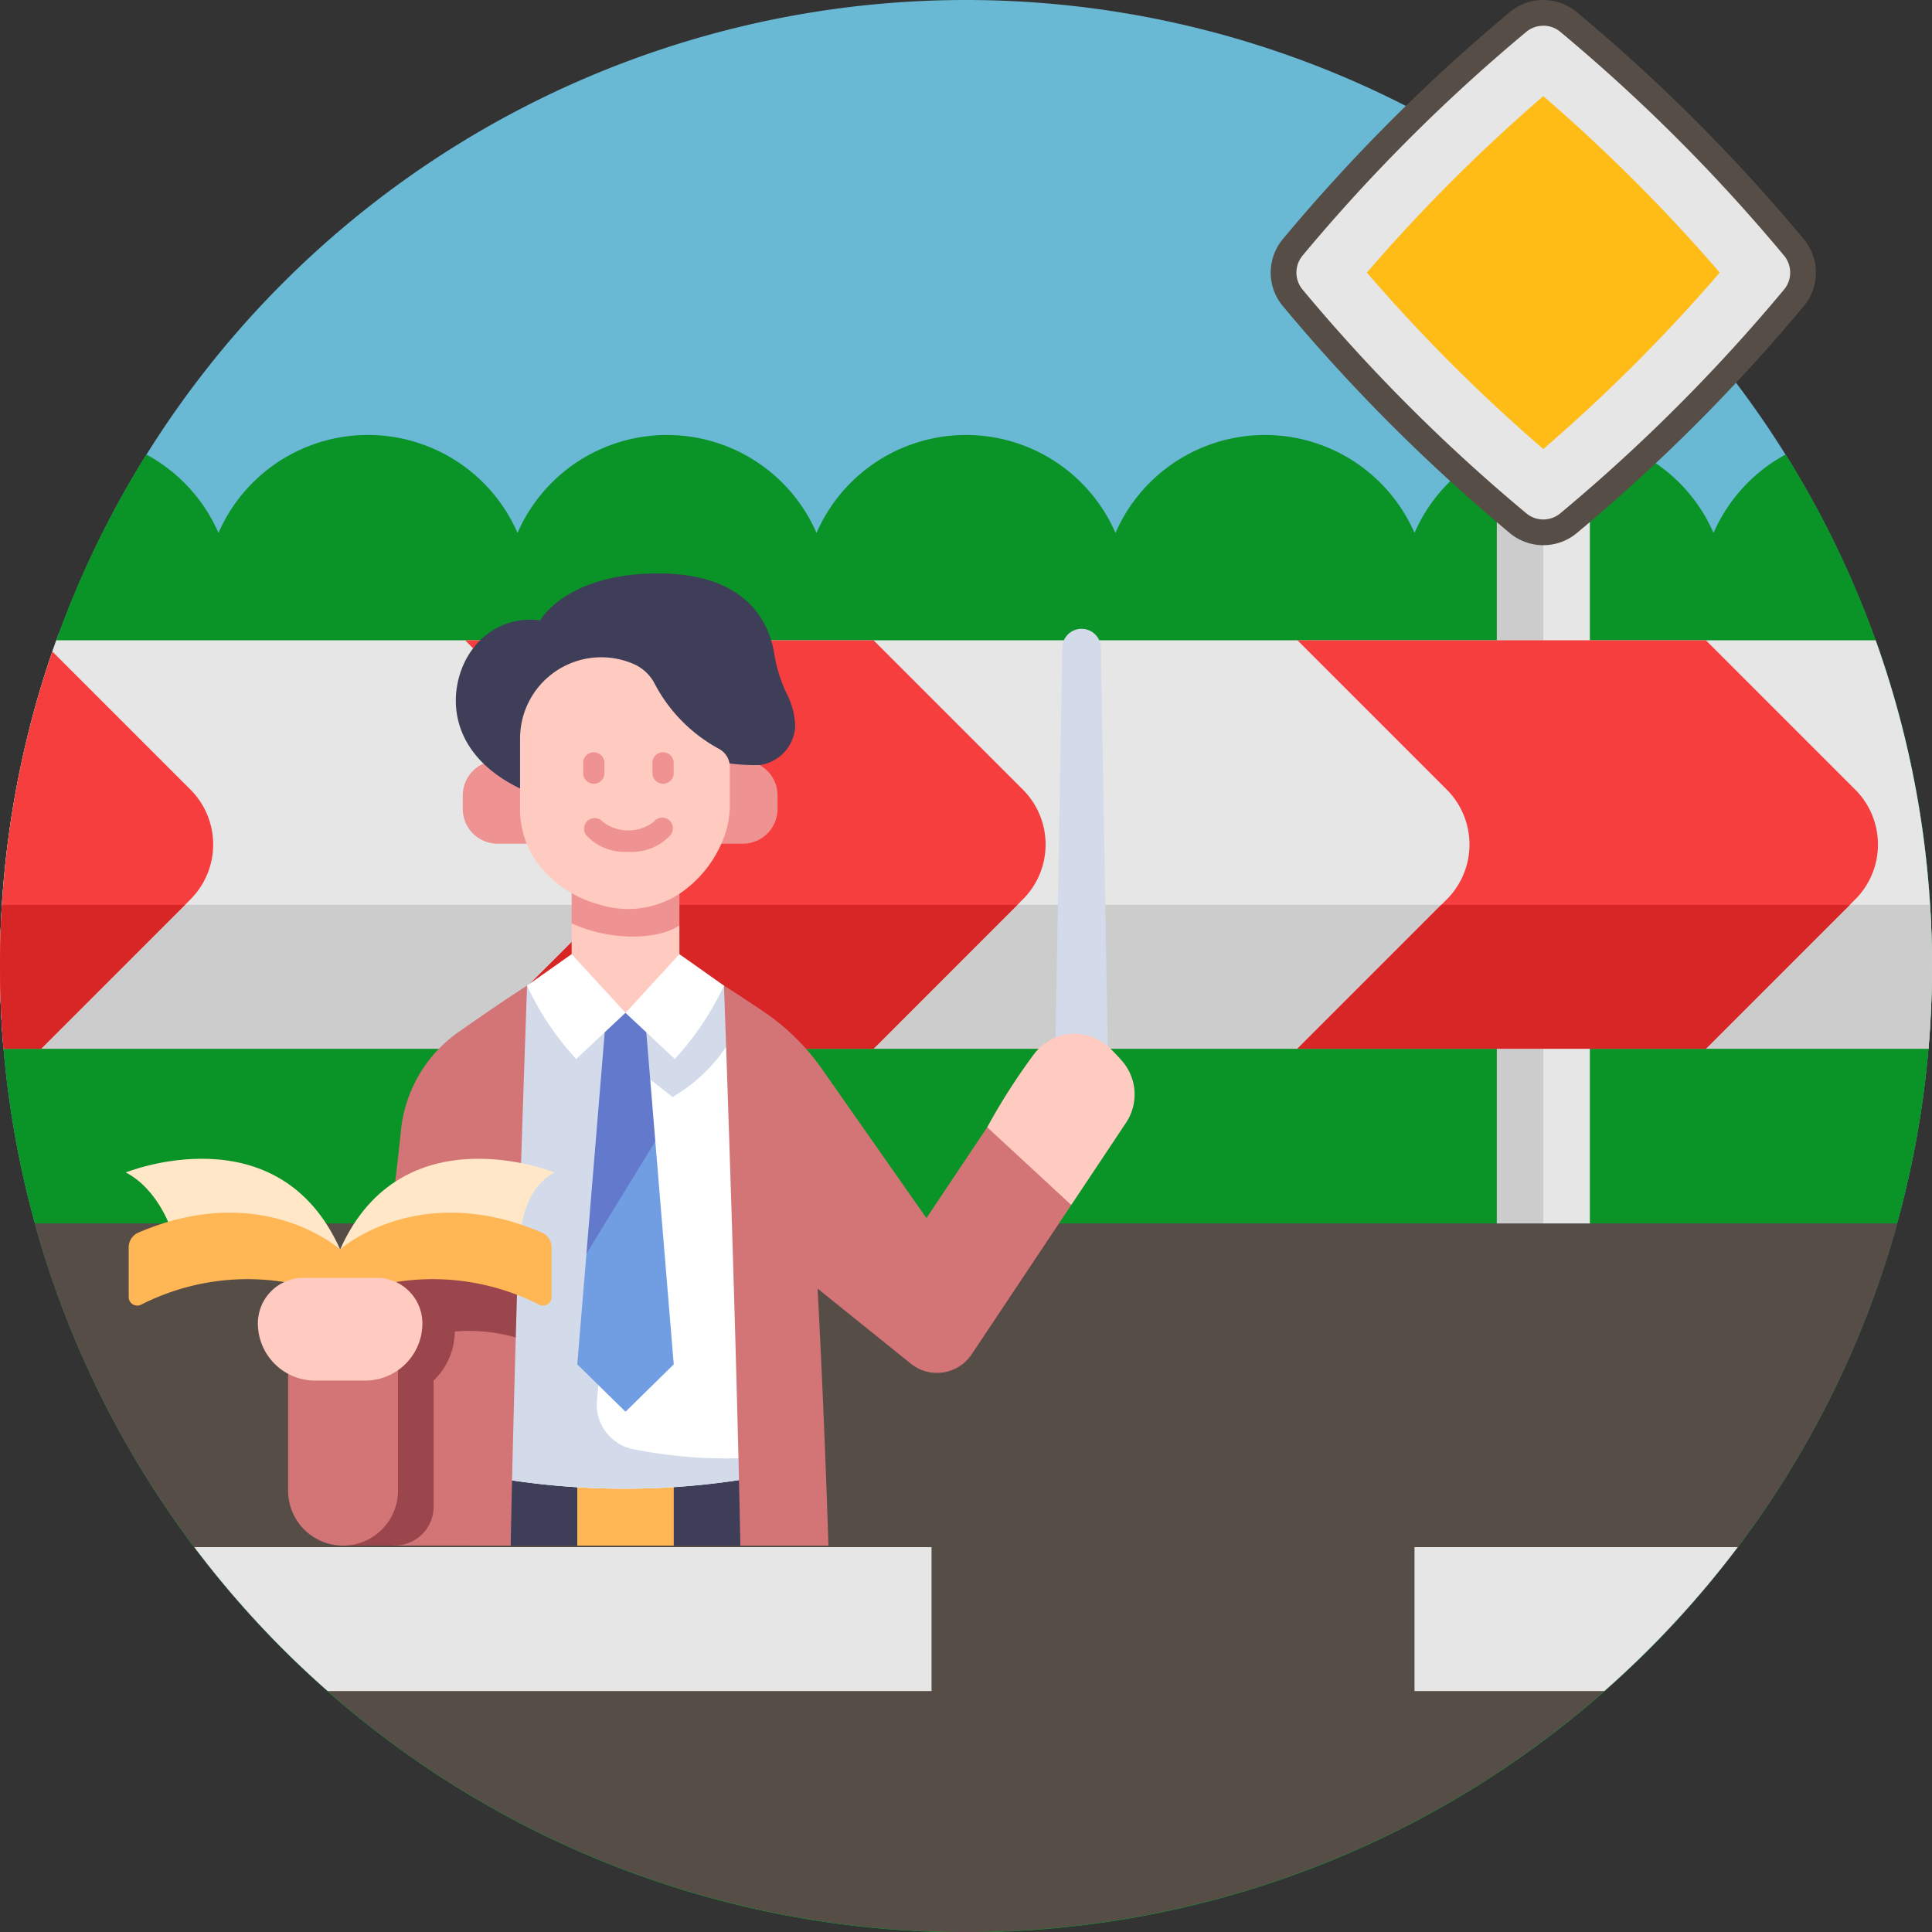 <svg xmlns="http://www.w3.org/2000/svg" xmlns:xlink="http://www.w3.org/1999/xlink" width="190" height="190" viewBox="0 0 190 190">
  <rect x="0" y="0" width="190" height="190" fill="#333333" stroke="none"/>
  <defs>
    <clipPath id="clip-path">
      <rect id="Rectángulo_34327" data-name="Rectángulo 34327" width="190" height="190" transform="translate(285 4627)"/>
    </clipPath>
  </defs>
  <g id="Grupo_948059" data-name="Grupo 948059" transform="translate(-705 -748)">
    <g id="Grupo_82790" data-name="Grupo 82790" transform="translate(53)">
      <g id="Enmascarar_grupo_123" data-name="Enmascarar grupo 123" transform="translate(367 -3879)" clip-path="url(#clip-path)">
        <g id="senal-de-stop_1_" data-name="senal-de-stop (1)" transform="translate(285 4627)">
          <path id="Trazado_116905" data-name="Trazado 116905" d="M190,95a95.019,95.019,0,0,1-82.658,94.205,96.3,96.3,0,0,1-24.688,0A95.023,95.023,0,0,1,.148,100.316Q0,97.676,0,95a95,95,0,1,1,190,0Zm0,0" fill="#69b8d4"/>
          <path id="Trazado_116906" data-name="Trazado 116906" d="M120.376,102.1a6.338,6.338,0,0,1,6.338-6.339H180.13a6.339,6.339,0,0,1,0,12.678H162.852a6.338,6.338,0,1,0,0,12.677h1.761a6.339,6.339,0,1,1,0,12.678H113.418a6.338,6.338,0,0,1-6.338-6.339,6.339,6.339,0,0,0-6.339-6.339H98.98a6.338,6.338,0,1,1,0-12.677h15.057a6.339,6.339,0,0,0,6.339-6.339Zm0,0" fill="#8cd2e5"/>
          <path id="Trazado_116907" data-name="Trazado 116907" d="M32.99,68.625a6.34,6.34,0,0,1-6.339,6.336H9.372a6.34,6.34,0,0,0,0,12.679h1.761a6.338,6.338,0,1,1,0,12.675H.148Q0,97.676,0,95A94.809,94.809,0,0,1,5.785,62.286H26.651a6.339,6.339,0,0,1,6.339,6.339Zm0,0" fill="#8cd2e5"/>
          <path id="Trazado_116908" data-name="Trazado 116908" d="M49.1,125.595a6.339,6.339,0,0,1,6.339-6.339h53.416a6.338,6.338,0,0,1,0,12.677H91.577a6.339,6.339,0,0,0,0,12.678H93.34a6.338,6.338,0,0,1,0,12.677H42.145a6.339,6.339,0,0,1-6.339-6.339,6.338,6.338,0,0,0-6.339-6.338H27.706a6.339,6.339,0,0,1,0-12.678H42.762a6.339,6.339,0,0,0,6.339-6.338Zm0,0" fill="#8cd2e5"/>
        </g>
      </g>
      <g id="Grupo_948058" data-name="Grupo 948058">
        <g id="Grupo_948057" data-name="Grupo 948057">
          <g id="Grupo_82787" data-name="Grupo 82787" transform="translate(126 -363)">
            <g id="carretera" transform="translate(526 1111.001)">
              <path id="Trazado_120070" data-name="Trazado 120070" d="M190,167.5q0,4.112-.345,8.135a95,95,0,0,1-189.309,0Q0,171.62,0,167.5A94.94,94.94,0,0,1,5.15,136.572c.129-.368.257-.736.388-1.1A94.577,94.577,0,0,1,14.394,117.2a16.089,16.089,0,0,1,7.093,7.712,16.04,16.04,0,0,1,29.408,0,16.039,16.039,0,0,1,29.406,0,16.034,16.034,0,0,1,29.4,0,16.039,16.039,0,0,1,29.406,0,16.04,16.04,0,0,1,29.408,0,16.089,16.089,0,0,1,7.093-7.712A94.552,94.552,0,0,1,190,167.5Zm0,0" transform="translate(0 -72.504)" fill="#0a9327"/>
              <path id="Trazado_120071" data-name="Trazado 120071" d="M396.672,109.094h9.143v89.432h-9.143Zm0,0" transform="translate(-249.47 -68.61)" fill="#ccc"/>
              <path id="Trazado_120072" data-name="Trazado 120072" d="M408.992,109.094h4.57v89.432h-4.57Zm0,0" transform="translate(-257.218 -68.61)" fill="#e6e6e6"/>
              <path id="Trazado_120073" data-name="Trazado 120073" d="M192.371,324.223a94.645,94.645,0,0,1-15.692,31.834,95.737,95.737,0,0,1-13.114,14.149,95.009,95.009,0,0,1-120.452,4.2q-2.629-2.011-5.107-4.2a94.913,94.913,0,0,1-13.114-14.149q-1.855-2.455-3.547-5.029A94.5,94.5,0,0,1,9.2,324.223Zm0,0" transform="translate(-5.783 -203.906)" fill="#564d47"/>
              <path id="Trazado_120074" data-name="Trazado 120074" d="M190,201.708q0,4.112-.345,8.135H.345Q0,205.824,0,201.708q0-3.031.19-6.014a94.583,94.583,0,0,1,5.348-26.021H184.462a94.585,94.585,0,0,1,5.348,26.021q.191,2.983.19,6.014Zm0,0" transform="translate(0 -106.708)" fill="#e6e6e6"/>
              <path id="Trazado_120075" data-name="Trazado 120075" d="M190,245.807q0,4.112-.345,8.135H.345Q0,249.924,0,245.807q0-3.031.19-6.014h189.62q.191,2.983.19,6.014Zm0,0" transform="translate(0 -150.808)" fill="#ccc"/>
              <path id="Trazado_120076" data-name="Trazado 120076" d="M178.1,195.159l-.536.535-14.145,14.149H123.246l14.145-14.149.535-.535a7.633,7.633,0,0,0,0-10.8l-14.68-14.684h40.171L178.1,184.357a7.635,7.635,0,0,1,0,10.8Zm0,0" transform="translate(-77.51 -106.708)" fill="#f73e3e"/>
              <path id="Trazado_120077" data-name="Trazado 120077" d="M398.691,195.159l-14.684,14.684H343.836l14.684-14.684a7.64,7.64,0,0,0,0-10.8l-14.684-14.684h40.171l14.684,14.684A7.64,7.64,0,0,1,398.691,195.159Zm0,0" transform="translate(-216.241 -106.708)" fill="#f73e3e"/>
              <path id="Trazado_120078" data-name="Trazado 120078" d="M18.729,197.031,4.044,211.715H.345Q0,207.7,0,203.58q0-3.031.19-6.014a94.526,94.526,0,0,1,4.959-24.917l13.58,13.58a7.641,7.641,0,0,1,0,10.8Zm0,0" transform="translate(0 -108.58)" fill="#f73e3e"/>
              <path id="Trazado_120079" data-name="Trazado 120079" d="M.19,239.793h18L4.044,253.942H.345Q0,249.924,0,245.807q0-3.031.19-6.014Zm0,0" transform="translate(0 -150.808)" fill="#d82525"/>
              <path id="Trazado_120080" data-name="Trazado 120080" d="M137.391,239.793h40.171l-14.145,14.149H123.246Zm0,0" transform="translate(-77.51 -150.808)" fill="#d82525"/>
              <path id="Trazado_120081" data-name="Trazado 120081" d="M398.156,239.793l-14.149,14.149H343.836l14.148-14.149Zm0,0" transform="translate(-216.241 -150.808)" fill="#d82525"/>
              <g id="Grupo_82787-2" data-name="Grupo 82787" transform="translate(19.109 1.264)">
                <path id="Trazado_120082" data-name="Trazado 120082" d="M123.994,410.008v14.149H64.607a94.913,94.913,0,0,1-13.114-14.149Zm0,0" transform="translate(-51.492 -259.121)" fill="#e6e6e6"/>
                <path id="Trazado_120083" data-name="Trazado 120083" d="M406.645,410.008a95.734,95.734,0,0,1-13.114,14.149H374.856V410.008Zm0,0" transform="translate(-254.858 -259.121)" fill="#e6e6e6"/>
                <path id="Trazado_120084" data-name="Trazado 120084" d="M390.343,26.466a171.8,171.8,0,0,0-22.161-22.16,3.873,3.873,0,0,0-4.965,0,171.8,171.8,0,0,0-22.161,22.16,3.875,3.875,0,0,0,0,4.966,171.72,171.72,0,0,0,22.161,22.161,3.876,3.876,0,0,0,4.965,0,171.722,171.722,0,0,0,22.161-22.161,3.875,3.875,0,0,0,0-4.966Zm0,0" transform="translate(-233.035 -3.406)" fill="#e6e6e6"/>
              </g>
              <path id="Trazado_120085" data-name="Trazado 120085" d="M363.56,53.615a5.143,5.143,0,0,1-3.293-1.19A173.977,173.977,0,0,1,337.943,30.1a5.147,5.147,0,0,1,0-6.584A173.872,173.872,0,0,1,360.267,1.192a5.145,5.145,0,0,1,6.585,0,173.777,173.777,0,0,1,22.324,22.324,5.143,5.143,0,0,1,0,6.584,173.788,173.788,0,0,1-22.324,22.325A5.142,5.142,0,0,1,363.56,53.615Zm0-51.083a2.616,2.616,0,0,0-1.674.6,171.4,171.4,0,0,0-22,22,2.615,2.615,0,0,0,0,3.347,171.3,171.3,0,0,0,22,22,2.615,2.615,0,0,0,3.347,0,171.306,171.306,0,0,0,22-22,2.615,2.615,0,0,0,0-3.347,171.211,171.211,0,0,0-22-22,2.606,2.606,0,0,0-1.673-.606Zm0,0" transform="translate(-211.786 0)" fill="#564d47"/>
              <path id="Trazado_120086" data-name="Trazado 120086" d="M379.586,60.184a165.6,165.6,0,0,1-17.352-17.35,165.6,165.6,0,0,1,17.352-17.35,165.59,165.59,0,0,1,17.35,17.35A165.59,165.59,0,0,1,379.586,60.184Zm0,0" transform="translate(-227.812 -16.027)" fill="#ffbb16"/>
            </g>
            <g id="profesor" transform="translate(538.367 1167.394)">
              <path id="Trazado_120087" data-name="Trazado 120087" d="M312.509,28.226a1.9,1.9,0,0,0-1.9,1.87l-.685,40.393H315.1L314.412,30.1a1.9,1.9,0,0,0-1.9-1.87Z" transform="translate(-218.51 -22.781)" fill="#d3dbea"/>
              <path id="Trazado_120088" data-name="Trazado 120088" d="M287.523,170.721a61.016,61.016,0,0,1,4.622-7.216,4.984,4.984,0,0,1,7.466-.543c.379.373.762.772,1.137,1.2a5.013,5.013,0,0,1,.437,6.1l-5.4,8.109S290,175.53,287.523,170.721Z" transform="translate(-202.803 -116.259)" fill="#ffcac0"/>
              <path id="Trazado_120089" data-name="Trazado 120089" d="M126.894,310.709h6.551a19.157,19.157,0,0,1,9.486,0h6.551l1.7-8.219H125.288Z" transform="translate(-89.039 -215.104)" fill="#3e3e59"/>
              <path id="Trazado_120090" data-name="Trazado 120090" d="M152.588,306.97h9.486v6.881h-9.486Z" transform="translate(-108.183 -218.245)" fill="#ffb655"/>
              <path id="Trazado_120091" data-name="Trazado 120091" d="M127.742,145.677h19.366S150.1,165.4,150,194.077a75.158,75.158,0,0,1-25.345,0S122.457,172.869,127.742,145.677Z" transform="translate(-88.277 -105.141)" fill="#fff"/>
              <path id="Trazado_120092" data-name="Trazado 120092" d="M150,194.078c0-.665,0-1.324,0-1.979a46.918,46.918,0,0,1-11.894-.847,4.478,4.478,0,0,1-3.488-4.77l3.077-34.643-3.706-6.163h-6.246c-5.285,27.192-3.088,48.4-3.088,48.4A75.142,75.142,0,0,0,150,194.078Z" transform="translate(-88.277 -105.141)" fill="#d3dbea"/>
              <path id="Trazado_120093" data-name="Trazado 120093" d="M153.548,145.677H134.182q-.432,2.221-.8,4.384a21.98,21.98,0,0,0,5.458,6.573l4.966-3.69,4.691,3.69a16.34,16.34,0,0,0,5.722-5.643C153.832,147.555,153.548,145.677,153.548,145.677Z" transform="translate(-94.717 -105.141)" fill="#d3dbea"/>
              <path id="Trazado_120094" data-name="Trazado 120094" d="M153.487,207.959l-.9,10.895,4.743,4.659,4.743-4.659-1.812-21.937A33.831,33.831,0,0,0,153.487,207.959Z" transform="translate(-108.182 -141.072)" fill="#719de2"/>
              <path id="Trazado_120095" data-name="Trazado 120095" d="M162.374,165.255l-1.115-13.49h-3.632L155.6,176.3Z" transform="translate(-110.295 -109.41)" fill="#6279cc"/>
              <path id="Trazado_120096" data-name="Trazado 120096" d="M151.035,135.319h-10.6l-4.385,3.095a28.368,28.368,0,0,0,4.833,7.218l4.85-4.543,4.851,4.543a28.36,28.36,0,0,0,4.833-7.218Z" transform="translate(-96.588 -97.878)" fill="#fff"/>
              <path id="Trazado_120097" data-name="Trazado 120097" d="M150.73,125.2v3.023l5.3,5.769,5.3-5.769V125.4Z" transform="translate(-106.88 -90.782)" fill="#ffcac0"/>
              <path id="Trazado_120098" data-name="Trazado 120098" d="M150.73,116.493c3.647,1.679,8.334,1.708,10.6.2v-3.914h-10.6Z" transform="translate(-106.88 -82.076)" fill="#ef9292"/>
              <path id="Trazado_120099" data-name="Trazado 120099" d="M102.8,145.677s-.282,7.8-.62,18.332a44.829,44.829,0,0,0-.493,16.274c-.2,7.045-.381,14.208-.5,20.463l-11.629-.005s-2.061-17.211-.044-33.2c.329-2.613.631-5.194.886-7.661a13.453,13.453,0,0,1,5.655-9.637C98.252,148.7,100.784,146.959,102.8,145.677Z" transform="translate(-63.331 -105.141)" fill="#d37577"/>
              <path id="Trazado_120100" data-name="Trazado 120100" d="M91.8,236.354c.09-3.2.185-6.37.278-9.423l-11.483-1.294-1.264.283c-2.009,15.294-4.8,30.89-4.8,30.89l5.365,0a3.824,3.824,0,0,0,3.826-3.824v-12.4a6.739,6.739,0,0,0,2.08-4.822A16.616,16.616,0,0,1,91.8,236.354Z" transform="translate(-53.444 -161.212)" fill="#9b454d"/>
              <path id="Trazado_120101" data-name="Trazado 120101" d="M226.76,159.6l-5.977,8.936-10.276-14.663a22.146,22.146,0,0,0-5.745-5.651c-1.085-.732-2.395-1.6-3.89-2.55,0,0,1.2,33.119,1.611,55.07h8.66s-.355-11.939-1.063-25.274l9.167,7.383a4.1,4.1,0,0,0,5.983-.918l9.794-14.685Z" transform="translate(-142.041 -105.138)" fill="#d37577"/>
              <path id="Trazado_120102" data-name="Trazado 120102" d="M3.959,204.012s15-6.069,21.083,7.571l-16.575-1.85S7.2,205.688,3.959,204.012Z" transform="translate(-3.959 -145.104)" fill="#ffe7c7"/>
              <path id="Trazado_120103" data-name="Trazado 120103" d="M95.615,204.012s-15-6.069-21.083,7.571l17.693-1.223S92.377,205.688,95.615,204.012Z" transform="translate(-53.447 -145.104)" fill="#ffe7c7"/>
              <path id="Trazado_120104" data-name="Trazado 120104" d="M25.721,224.029s-7.678-6.884-19.849-1.65a1.569,1.569,0,0,0-.945,1.441v4.888a.844.844,0,0,0,1.225.754,23.073,23.073,0,0,1,19.569-.636,23.072,23.072,0,0,1,19.569.636.844.844,0,0,0,1.225-.754V223.82a1.569,1.569,0,0,0-.946-1.441c-12.168-5.235-19.849,1.65-19.849,1.65Z" transform="translate(-4.638 -157.55)" fill="#ffb655"/>
              <path id="Trazado_120105" data-name="Trazado 120105" d="M57.4,259.915v14.251a5.4,5.4,0,1,0,10.806,0V258.083Z" transform="translate(-41.434 -183.964)" fill="#d37577"/>
              <path id="Trazado_120106" data-name="Trazado 120106" d="M51.928,241.868h7.226a4.476,4.476,0,0,1,4.476,4.476A5.627,5.627,0,0,1,58,251.971H53.079a5.627,5.627,0,0,1-5.627-5.627,4.476,4.476,0,0,1,4.476-4.476Z" transform="translate(-34.458 -172.594)" fill="#ffcac0"/>
              <path id="Trazado_120107" data-name="Trazado 120107" d="M118.3,71.629h3.058v8.164H118.3a3.419,3.419,0,0,1-3.419-3.419V75.048A3.419,3.419,0,0,1,118.3,71.629Z" transform="translate(-81.738 -53.216)" fill="#ef9292"/>
              <path id="Trazado_120108" data-name="Trazado 120108" d="M3.419,0H6.477V8.164H3.419A3.419,3.419,0,0,1,0,4.745V3.419A3.419,3.419,0,0,1,3.419,0Z" transform="translate(64.1 26.577) rotate(180)" fill="#ef9292"/>
              <path id="Trazado_120109" data-name="Trazado 120109" d="M120.906,14.617a6.982,6.982,0,0,0-6.536,2.672c-2.555,3.2-3.488,10.476,5.416,14.251l19.346-2.908a19.3,19.3,0,0,0,3.357.209,4.034,4.034,0,0,0,3.493-3.827,7.416,7.416,0,0,0-.825-3.169,14.413,14.413,0,0,1-1.236-3.956C143.455,14.983,141.365,10,132.515,10,123.423,10,120.906,14.617,120.906,14.617Z" transform="translate(-80.147 -10)" fill="#3e3e59"/>
              <path id="Trazado_120110" data-name="Trazado 120110" d="M135.33,57.6a11.328,11.328,0,0,0,6.322,4.275,9.284,9.284,0,0,0,7.838-1.135,11.544,11.544,0,0,0,4.225-5.3,9.091,9.091,0,0,0,.661-3.451V48.314a2.018,2.018,0,0,0-1.1-1.8,15.462,15.462,0,0,1-6.321-6.446,4.246,4.246,0,0,0-1.866-1.8q-.128-.062-.269-.122a7.986,7.986,0,0,0-11.073,7.4V52.4a9.046,9.046,0,0,0,1.585,5.2Z" transform="translate(-94.969 -29.28)" fill="#ffcac0"/>
              <g id="Grupo_82788" data-name="Grupo 82788" transform="translate(44.983 17.621)">
                <path id="Trazado_120111" data-name="Trazado 120111" d="M155.567,72.039a1.046,1.046,0,0,1-1.046-1.046v-.97a1.046,1.046,0,1,1,2.091,0v.97A1.046,1.046,0,0,1,155.567,72.039Z" transform="translate(-154.521 -68.978)" fill="#ef9292"/>
                <path id="Trazado_120112" data-name="Trazado 120112" d="M178.357,72.039a1.046,1.046,0,0,1-1.046-1.046v-.97a1.046,1.046,0,1,1,2.091,0v.97A1.046,1.046,0,0,1,178.357,72.039Z" transform="translate(-170.502 -68.978)" fill="#ef9292"/>
                <path id="Trazado_120113" data-name="Trazado 120113" d="M159.123,93.8A5.136,5.136,0,0,1,155,92.186a1.046,1.046,0,0,1,1.61-1.335,4.117,4.117,0,0,0,5.029,0,1.046,1.046,0,1,1,1.609,1.335A5.134,5.134,0,0,1,159.123,93.8Z" transform="translate(-154.687 -84.051)" fill="#ef9292"/>
              </g>
            </g>
          </g>
        </g>
      </g>
    </g>
  </g>
</svg>
